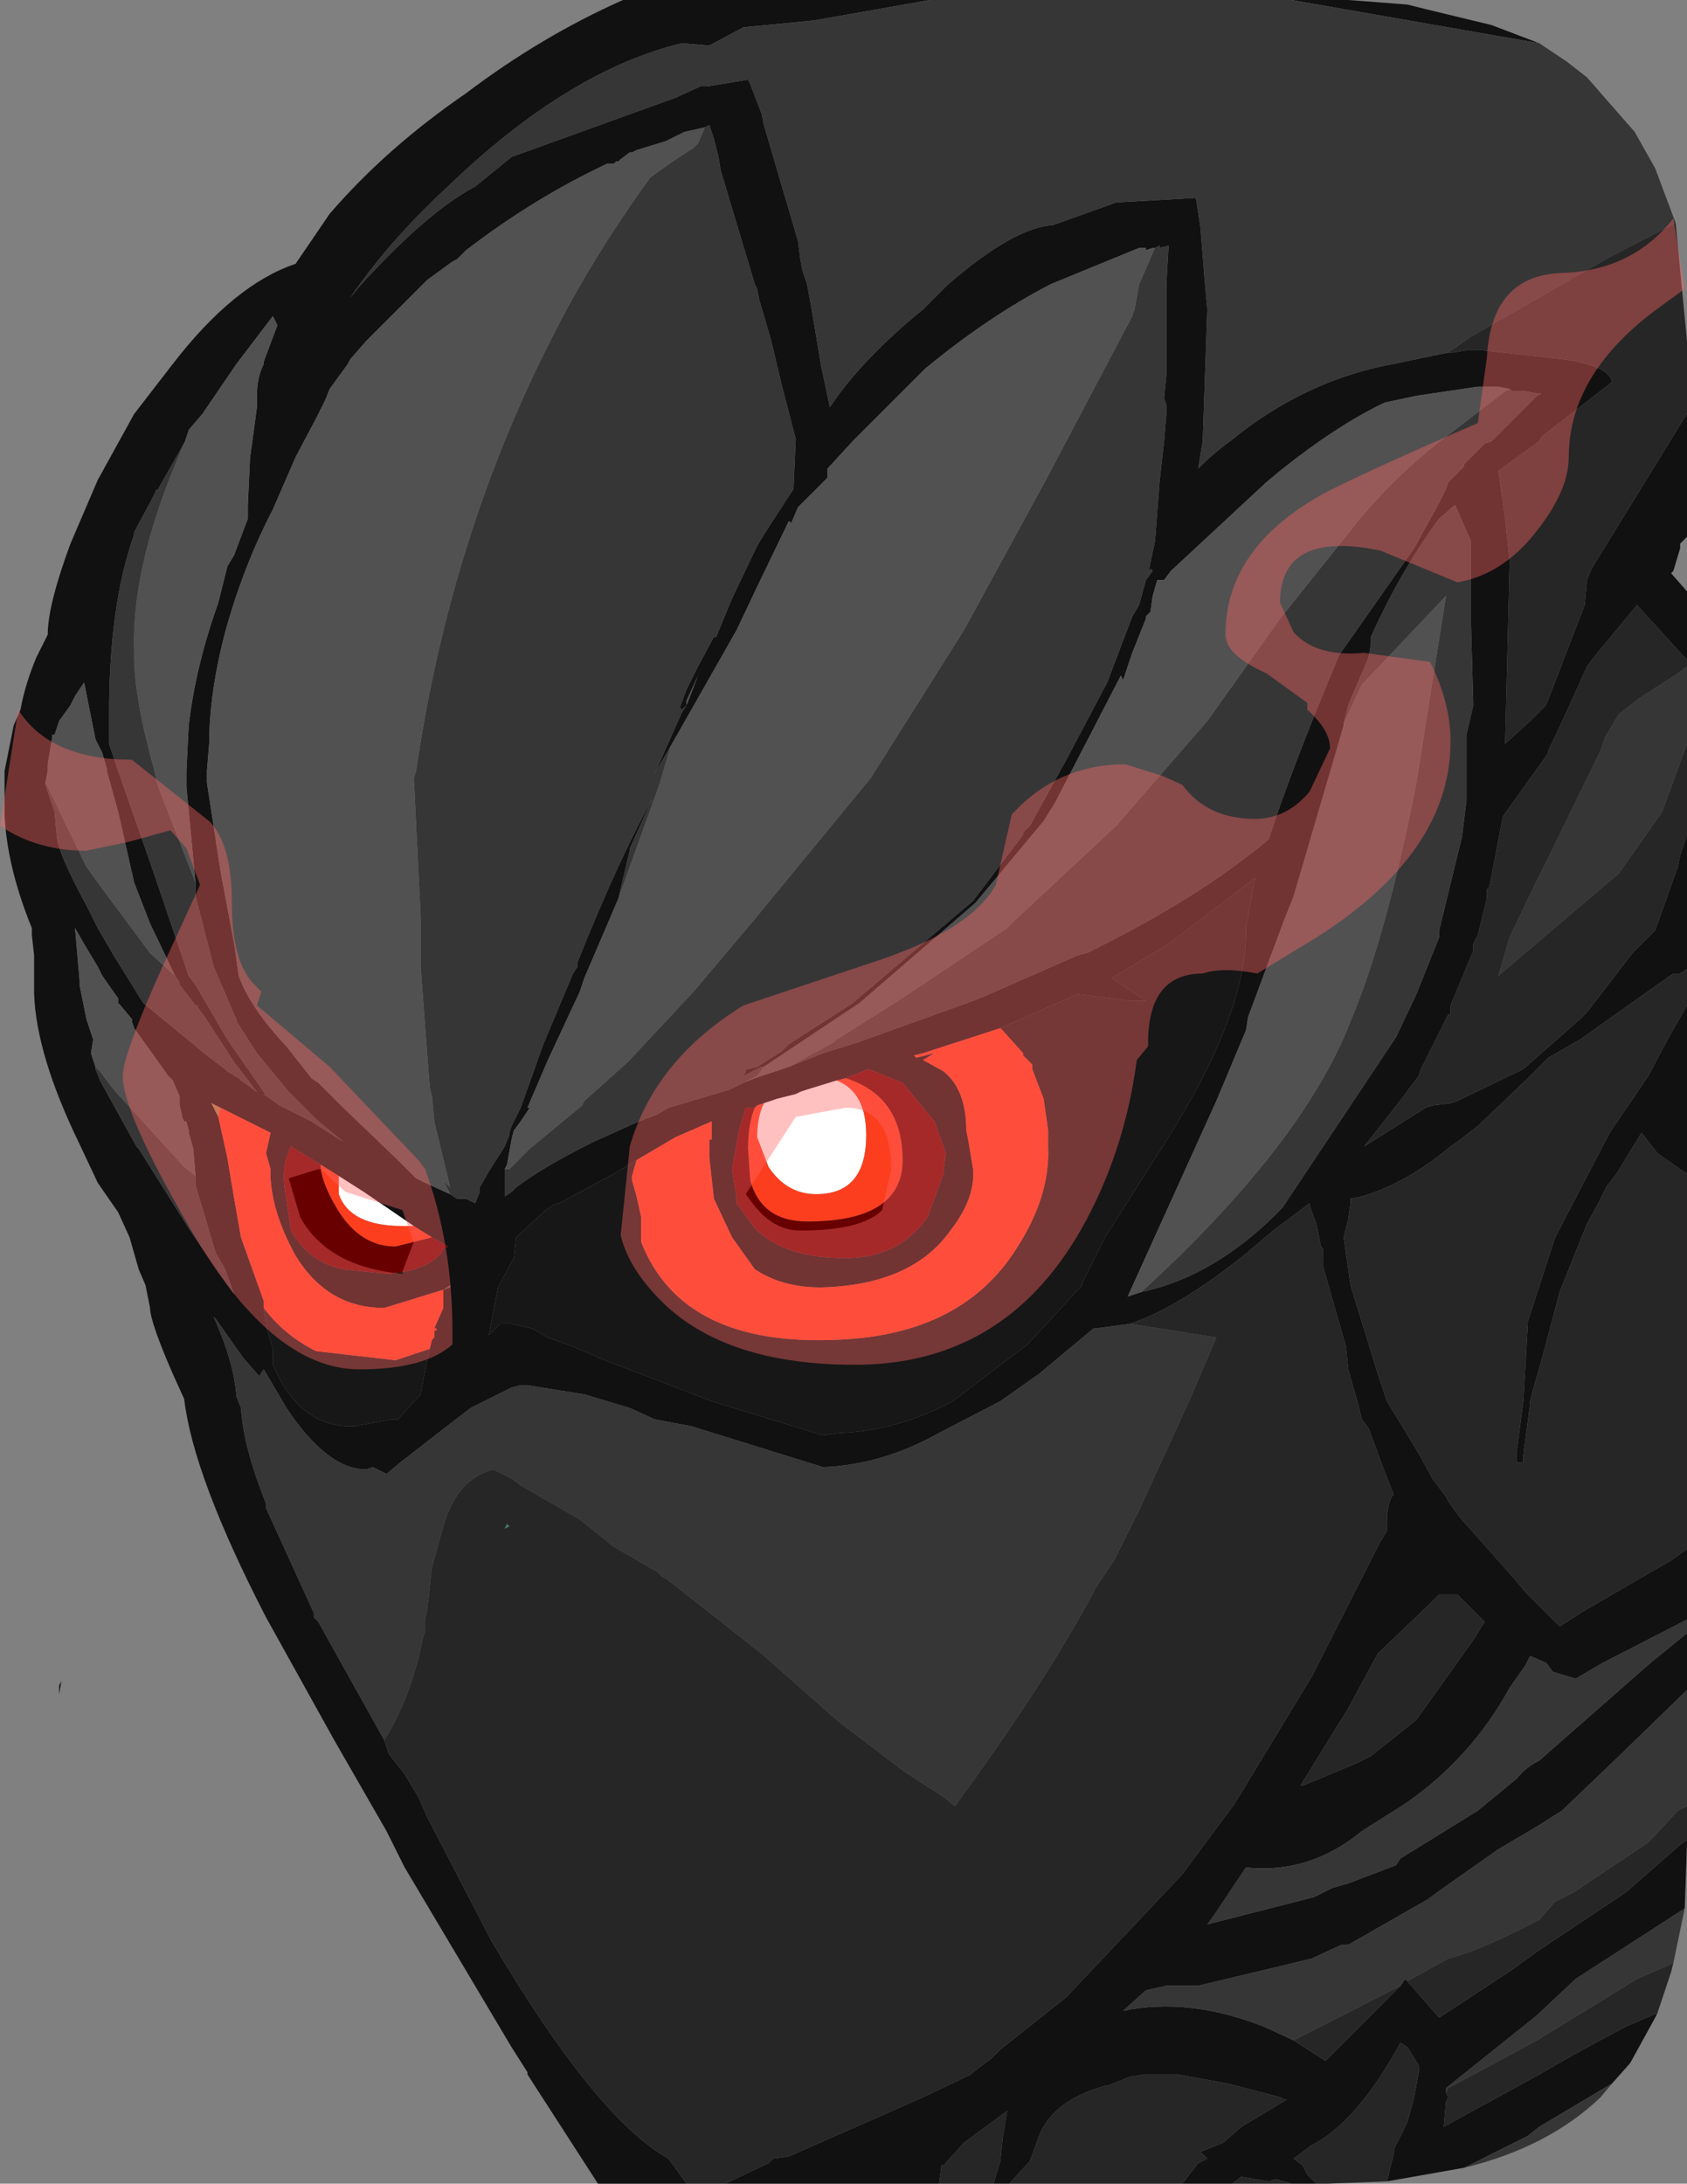 <?xml version="1.0" encoding="UTF-8" standalone="no"?>
<svg xmlns:ffdec="https://www.free-decompiler.com/flash" xmlns:xlink="http://www.w3.org/1999/xlink" ffdec:objectType="frame" height="48.0px" width="37.1px" xmlns="http://www.w3.org/2000/svg">
  <rect width="100%" height="100%" fill="#808080" stroke="none"/>
  <g transform="matrix(1.0, 0.0, 0.0, 1.0, -10.9, 0.0)">
    <use ffdec:characterId="2479" height="48.0" transform="matrix(1.0, 0.0, 0.0, 1.0, 10.9, 0.0)" width="37.1" xlink:href="#shape0"/>
  </g>
  <defs>
    <g id="shape0" transform="matrix(1.0, 0.0, 0.0, 1.0, -10.9, 0.0)">
      <path d="M44.75 0.95 L39.3 0.0 40.1 0.0 40.55 0.0 41.85 0.1 42.25 0.2 43.7 0.55 44.75 0.95 M31.35 0.0 L28.8 0.45 27.25 0.6 26.5 1.0 25.9 0.95 Q23.4 1.55 20.75 4.1 19.45 5.3 18.6 6.55 L18.8 6.3 Q20.3 4.65 21.35 4.1 L22.15 3.45 25.75 2.15 26.3 1.9 26.45 1.9 27.35 1.75 27.4 1.85 27.65 2.5 27.7 2.75 28.45 5.3 28.5 5.7 28.55 5.95 28.65 6.25 28.75 6.8 28.95 8.0 29.15 8.95 Q29.85 7.9 31.2 6.8 L31.75 6.25 Q33.2 5.0 34.05 4.95 L35.45 4.45 37.2 4.35 37.3 5.0 37.4 6.25 37.45 6.8 37.35 9.7 37.25 10.3 Q37.6 9.95 37.95 9.7 39.6 8.35 41.55 8.0 L42.5 7.8 42.75 7.75 42.85 7.75 43.15 7.7 43.25 7.7 43.5 7.7 45.3 7.9 Q46.3 8.05 46.35 8.4 L44.8 9.6 44.75 9.7 43.85 10.35 44.0 11.4 44.1 12.35 44.0 16.35 44.55 15.85 44.9 15.5 45.75 13.3 45.8 12.75 45.9 12.5 47.35 10.15 47.9 9.25 48.0 9.1 48.0 11.8 47.85 11.95 47.85 12.05 47.7 12.55 47.65 12.6 48.0 13.0 48.0 14.5 47.9 14.4 46.9 13.3 45.95 14.45 45.8 14.65 45.35 15.65 44.95 16.5 44.95 16.55 43.95 17.95 43.7 19.25 43.65 19.5 43.6 19.55 43.6 19.75 43.4 20.55 43.3 20.75 43.3 20.9 42.8 22.1 42.8 22.3 42.75 22.3 42.15 23.5 42.1 23.65 41.65 24.25 40.9 25.2 42.25 24.35 42.4 24.3 42.8 24.25 42.95 24.2 44.4 23.5 45.65 22.4 45.8 22.25 46.8 20.95 47.3 20.45 47.8 19.05 47.85 18.8 48.0 18.35 48.0 21.3 47.85 21.4 47.7 21.4 47.2 21.75 45.65 22.85 44.95 23.25 44.45 23.75 43.4 24.75 42.95 25.1 42.8 25.2 Q41.85 26.0 40.85 26.3 L40.6 26.35 40.6 26.45 40.55 26.8 40.45 27.2 40.6 28.25 41.2 30.2 41.4 30.8 42.1 31.95 42.4 32.5 42.7 32.9 42.75 33.0 43.0 33.35 44.2 34.7 44.45 35.0 45.05 35.6 45.2 35.75 45.75 35.4 47.65 34.3 48.0 34.05 48.0 35.6 46.15 36.55 45.55 36.9 45.05 36.75 44.9 36.55 44.55 36.4 44.45 36.6 44.1 37.1 Q43.25 38.65 41.8 39.65 L40.85 40.25 Q39.7 41.2 38.3 41.05 L37.6 42.1 37.45 42.3 39.8 41.7 40.2 41.5 40.55 41.4 41.6 41.0 41.7 40.85 43.4 39.8 44.25 39.1 Q44.45 38.85 44.75 38.7 L47.2 36.55 48.0 35.9 48.0 37.15 46.35 38.75 45.25 39.8 44.7 40.15 43.85 40.65 42.5 41.6 42.3 41.75 40.55 42.75 40.4 42.75 39.75 43.05 39.55 43.1 37.25 43.65 36.55 43.65 36.1 43.75 35.6 44.2 Q37.05 43.9 38.7 44.55 L39.35 44.85 40.05 45.3 41.7 43.65 41.8 43.5 41.85 43.55 42.55 44.35 44.15 43.3 44.7 42.9 46.65 41.6 47.85 40.55 48.0 40.45 48.0 40.5 47.95 41.95 45.55 43.5 44.7 44.3 42.7 45.9 42.7 46.0 42.75 46.1 42.7 46.2 42.65 46.75 44.75 45.6 Q45.6 45.1 46.65 44.55 L47.35 44.25 47.3 44.35 46.75 45.35 46.35 45.8 44.75 46.75 44.5 46.95 43.1 47.65 41.4 47.95 41.55 47.35 41.55 47.25 41.85 46.65 42.0 46.1 42.1 45.55 42.1 45.4 41.85 45.0 41.7 44.9 Q40.8 46.55 39.85 47.1 L39.75 47.15 39.35 47.45 39.55 47.6 39.65 47.8 39.85 48.0 39.3 48.0 38.95 47.9 38.8 47.95 38.2 47.85 38.0 48.0 36.9 48.0 37.25 47.55 37.45 47.45 37.3 47.3 37.8 47.1 38.2 46.75 39.2 46.15 39.15 46.15 39.05 46.1 37.9 45.8 36.8 45.6 36.7 45.6 36.05 45.6 35.75 45.65 35.25 45.85 35.2 45.85 Q33.95 46.2 33.7 47.1 L33.55 47.5 33.1 48.0 32.75 48.0 32.9 47.5 32.95 47.0 33.05 46.4 32.1 47.1 31.65 47.6 31.6 47.6 31.6 47.65 31.55 48.0 26.85 48.0 27.8 47.55 27.9 47.45 28.25 47.4 31.2 46.1 32.25 45.6 32.3 45.55 32.7 45.25 32.9 45.05 34.35 43.9 36.9 41.2 38.05 39.65 39.75 36.85 41.25 33.9 41.4 33.65 41.4 33.5 Q41.4 33.0 41.55 32.85 L41.35 32.35 41.0 31.4 40.85 31.2 40.75 30.8 40.55 30.1 40.5 29.6 40.3 28.9 40.0 27.85 40.0 27.45 39.95 27.4 39.85 26.9 39.7 26.5 39.7 26.45 38.9 27.05 38.25 27.6 Q36.8 28.75 35.75 29.1 L35.0 29.2 34.95 29.2 33.75 30.2 32.9 30.8 31.55 31.5 Q30.3 32.2 29.0 32.25 L26.1 31.35 25.3 31.2 24.75 30.95 23.75 30.65 22.5 30.45 22.35 30.45 22.15 30.5 21.25 30.95 20.6 31.45 19.7 32.15 19.4 32.4 19.1 32.25 18.95 32.3 Q18.1 32.3 17.2 30.95 L16.7 30.1 16.6 30.25 16.25 29.85 15.65 29.0 15.6 28.95 Q16.05 29.95 16.1 30.7 L16.2 30.95 Q16.25 31.8 16.75 33.05 L16.75 33.15 17.8 35.45 17.8 35.55 17.9 35.65 19.35 38.25 19.45 38.55 19.8 39.0 20.1 39.5 20.3 39.95 21.7 42.65 Q24.0 46.55 25.6 47.45 L26.0 48.0 24.05 48.0 22.5 45.6 22.5 45.55 22.15 45.0 19.8 41.05 19.4 40.25 18.25 38.25 16.75 35.55 Q15.15 32.45 14.95 30.75 L14.7 30.2 Q14.2 29.05 14.2 28.75 L14.1 28.25 13.95 27.9 13.75 27.2 13.5 26.65 13.05 26.0 12.65 25.15 Q11.7 23.2 11.65 21.85 L11.65 21.0 11.6 20.55 11.6 20.4 Q11.05 19.05 11.0 17.9 L11.0 17.3 11.0 16.95 11.2 15.95 11.35 15.6 Q11.45 15.05 11.7 14.45 L11.95 13.95 Q11.95 13.3 12.45 11.95 L13.05 10.55 13.85 9.1 14.7 8.0 Q16.05 6.25 17.4 5.8 L18.15 4.7 Q19.4 3.25 21.15 2.05 22.8 0.8 24.6 0.0 L31.35 0.0 M44.1 8.55 L43.85 8.5 43.4 8.5 42.05 8.7 41.35 8.85 Q40.3 9.35 39.05 10.35 L38.75 10.6 36.65 12.55 36.5 12.75 36.35 12.75 36.25 13.1 36.2 13.45 36.1 13.55 36.1 13.6 35.8 14.35 35.6 14.95 35.55 14.85 34.1 17.65 33.85 18.05 33.6 18.35 32.35 19.85 29.8 22.05 28.45 22.95 27.7 23.45 27.65 23.45 27.55 23.5 27.25 23.65 27.3 23.55 27.3 23.5 27.35 23.5 27.55 23.45 28.1 23.1 28.25 22.95 29.65 22.05 32.3 19.8 33.4 18.35 33.4 18.3 33.55 18.15 34.35 16.7 35.25 15.0 35.8 13.55 35.95 13.3 36.1 12.75 36.25 12.55 36.2 12.5 36.15 12.6 36.3 11.9 36.4 10.6 36.5 9.7 36.55 9.1 36.55 8.9 36.5 8.75 36.55 8.25 36.55 6.8 36.55 6.65 36.55 6.25 36.6 5.4 36.4 5.45 36.4 5.4 36.3 5.45 36.25 5.45 36.1 5.5 36.1 5.45 35.95 5.45 34.0 6.25 Q32.65 6.95 31.25 8.1 L29.65 9.7 29.1 10.3 29.1 10.5 28.45 11.15 28.3 11.5 28.25 11.45 27.55 12.9 27.1 13.85 25.65 16.4 25.3 17.0 25.9 15.65 26.0 15.5 25.9 15.6 25.85 15.55 26.0 15.15 26.05 15.05 26.25 14.65 26.6 14.0 26.65 14.0 27.0 13.15 27.55 12.0 27.7 11.75 28.25 10.9 28.35 10.75 28.4 9.65 28.1 8.5 27.85 7.45 27.6 6.6 27.55 6.35 27.5 6.25 26.75 3.75 26.7 3.45 26.6 3.05 26.5 2.75 26.4 2.8 25.95 2.9 25.55 3.1 24.9 3.3 24.8 3.35 24.75 3.35 24.55 3.5 24.5 3.55 24.45 3.55 24.4 3.6 24.35 3.6 24.25 3.6 Q22.65 4.35 21.15 5.5 L20.95 5.7 20.85 5.75 20.3 6.15 18.95 7.5 18.6 7.9 18.55 8.0 18.15 8.55 18.05 8.8 17.85 9.2 17.4 10.05 16.9 11.2 Q16.25 12.45 15.85 13.9 15.5 15.25 15.5 16.35 L15.45 16.95 15.45 17.2 15.75 19.15 16.05 20.75 16.15 21.45 Q16.4 22.15 17.2 23.0 L17.75 23.7 17.9 23.8 18.4 24.3 19.65 25.5 20.05 25.9 20.25 26.0 20.8 26.25 20.95 26.35 21.15 26.35 21.35 26.45 21.45 26.2 21.45 26.1 21.65 25.75 22.0 25.2 22.1 24.95 22.1 24.9 22.15 24.75 22.35 24.35 22.85 22.95 23.5 21.4 23.6 21.25 23.6 21.15 Q24.5 18.9 25.25 17.55 L24.75 18.65 24.75 18.7 24.7 18.9 24.5 19.75 23.75 21.5 23.65 21.8 22.95 23.3 22.5 24.35 22.55 24.35 22.35 24.65 22.2 24.85 22.15 25.05 22.05 25.6 22.0 25.7 22.0 25.8 22.0 26.3 22.15 26.2 22.25 26.1 Q22.85 25.65 23.85 25.15 L23.95 25.1 24.95 24.65 25.35 24.5 25.6 24.35 26.95 23.95 27.25 23.8 27.5 23.7 28.25 23.45 29.0 23.15 29.8 22.9 32.3 22.0 32.55 21.9 34.6 21.0 34.8 20.95 Q37.25 19.75 38.8 18.45 39.3 16.9 40.35 14.4 L42.0 12.05 42.55 11.05 42.7 10.75 42.75 10.6 43.1 10.25 43.1 10.2 43.55 9.75 43.7 9.7 44.35 9.05 44.7 8.7 44.8 8.65 44.7 8.65 44.45 8.6 44.15 8.6 44.1 8.55 M36.0 28.4 Q37.65 28.05 39.1 26.55 L41.6 22.8 42.05 21.85 42.55 20.6 42.55 20.45 43.05 18.4 43.15 17.6 43.15 16.15 43.3 15.5 43.25 13.7 43.25 12.6 43.25 12.45 43.25 12.0 43.25 11.9 42.9 11.1 42.55 11.4 Q41.7 12.55 41.05 14.0 L41.05 14.15 41.0 14.45 40.55 15.5 40.45 15.9 40.45 15.95 39.35 19.7 39.15 20.2 38.35 22.35 38.3 22.65 37.65 24.2 35.7 28.5 36.0 28.4 M48.0 22.1 L48.0 25.8 47.85 25.7 47.35 25.35 47.0 24.9 46.45 25.8 46.3 26.0 46.25 26.05 46.05 26.45 45.8 26.9 45.6 27.4 45.2 28.4 44.8 29.9 44.6 30.6 44.55 30.8 44.55 30.85 44.4 32.0 44.4 32.15 44.25 32.15 44.25 31.95 44.4 30.8 44.45 29.95 44.5 29.05 45.1 27.2 46.3 24.9 47.15 23.65 47.6 22.8 48.0 22.1 M42.85 35.05 L42.55 35.05 42.4 35.2 41.2 36.35 40.55 37.55 39.5 39.25 39.55 39.25 39.8 39.15 40.75 38.75 40.85 38.7 41.05 38.6 42.05 37.8 43.3 36.05 43.55 35.65 42.95 35.05 42.85 35.05 M26.0 15.5 L26.25 14.85 26.0 15.4 26.0 15.5 M28.0 24.15 L27.55 24.3 27.5 24.35 27.3 24.35 27.15 24.85 27.0 25.7 27.05 26.05 27.1 26.3 27.1 26.45 27.5 27.0 Q28.2 27.7 29.65 27.65 30.7 27.6 31.3 26.75 L31.65 25.8 31.65 25.75 31.7 25.35 31.45 24.65 30.75 23.8 30.0 23.5 29.5 23.7 29.3 23.75 28.65 23.95 28.5 24.0 28.4 24.05 28.0 24.15 M32.9 22.6 L31.2 23.15 31.0 23.2 31.05 23.25 31.45 23.15 31.2 23.3 31.65 23.55 Q32.15 23.95 32.15 24.85 L32.2 25.1 32.3 25.7 Q32.35 26.35 31.8 27.05 30.95 28.25 28.95 28.3 28.1 28.3 27.5 27.9 L27.0 27.2 26.6 26.35 26.5 25.45 26.5 25.05 26.55 25.05 26.55 24.8 26.55 24.65 25.75 25.0 24.9 25.5 24.4 25.8 23.2 26.45 Q23.1 26.45 22.9 26.6 L22.25 27.2 22.2 27.65 21.85 28.3 21.65 29.35 21.9 29.1 22.15 29.1 22.6 29.2 22.95 29.4 23.5 29.6 24.2 29.9 25.25 30.3 26.55 30.8 29.0 31.55 29.35 31.5 Q30.65 31.45 31.85 30.8 L33.5 29.55 34.7 28.25 34.7 28.2 35.2 27.2 36.5 25.15 Q38.35 22.25 38.3 20.4 L38.5 19.3 36.6 20.75 35.35 21.5 36.1 22.0 35.75 22.0 34.6 21.85 32.9 22.6 M15.05 9.45 L15.0 9.65 14.35 10.8 14.35 10.75 14.2 11.05 13.85 11.7 13.85 11.75 Q13.3 13.3 13.3 15.65 L13.3 15.85 13.3 16.35 13.5 16.95 14.2 18.95 15.05 21.45 15.2 21.65 15.9 22.85 16.7 24.0 16.75 24.05 16.7 24.05 17.05 24.3 17.75 24.65 18.45 25.1 17.85 24.6 17.25 24.0 16.55 23.15 16.1 22.45 16.1 22.4 16.05 22.3 15.6 21.25 15.2 19.7 15.2 19.45 15.2 19.4 15.0 17.3 15.0 16.95 15.05 15.95 Q15.2 14.65 15.7 13.25 L15.9 12.45 16.05 12.2 16.35 11.4 16.35 11.1 16.4 10.05 16.45 9.7 16.55 8.95 16.55 8.7 Q16.55 8.3 16.7 8.0 L16.7 7.95 17.0 7.15 16.9 6.95 16.1 8.0 15.35 9.1 15.05 9.45 M14.75 21.45 L14.2 20.3 13.85 19.4 13.5 17.85 13.25 16.95 13.25 16.9 13.15 16.55 13.0 16.25 12.75 15.0 12.55 15.3 12.45 15.5 12.2 15.85 12.1 16.15 12.05 16.15 12.05 16.2 11.95 16.8 11.95 16.95 11.9 17.2 11.9 17.25 12.1 17.85 12.15 18.4 Q12.2 18.8 12.8 19.9 L13.05 20.4 13.4 21.0 14.05 22.05 15.15 22.95 15.45 23.2 15.85 23.5 15.9 23.55 16.15 23.7 16.2 23.75 16.55 24.0 16.05 23.35 15.4 22.35 15.25 22.15 15.25 22.1 15.2 22.1 14.85 21.65 14.85 21.6 14.75 21.45 M15.2 25.85 L15.15 25.25 15.05 24.9 15.05 24.85 15.0 24.65 14.95 24.65 14.9 24.55 14.9 24.5 14.85 24.3 14.85 24.25 14.85 24.1 14.7 23.75 14.6 23.65 13.85 22.6 13.8 22.45 13.8 22.4 13.55 22.1 13.5 22.05 13.5 21.95 13.15 21.45 13.05 21.25 12.75 20.75 12.55 20.4 12.65 21.55 12.65 21.65 12.8 22.4 12.95 22.85 12.9 23.15 13.0 23.45 13.0 23.5 13.1 23.75 13.9 25.2 13.95 25.25 15.05 27.0 16.05 28.45 15.85 27.9 15.65 27.55 15.6 27.4 15.2 26.05 15.2 25.85 M15.75 24.35 L15.55 24.25 15.7 24.55 15.9 25.45 16.05 26.35 16.2 27.2 16.45 27.9 16.7 28.6 16.7 28.75 16.75 29.1 16.75 29.15 16.9 29.65 16.9 29.8 16.9 30.0 Q17.5 31.4 18.7 31.35 L19.5 31.2 19.65 31.2 20.15 30.65 20.3 29.85 20.35 29.65 20.4 29.45 20.45 29.4 20.45 29.25 20.5 29.25 20.5 29.2 20.45 29.2 20.65 28.75 20.65 28.35 19.35 28.75 Q18.1 28.75 17.4 27.6 16.9 26.7 16.85 25.9 L16.85 25.7 16.75 25.35 16.85 24.9 15.75 24.35 M20.0 26.95 L18.9 26.2 18.35 25.85 17.95 25.6 17.3 25.2 Q17.1 25.6 17.15 26.05 L17.3 27.05 Q17.7 27.75 18.45 27.9 L19.4 28.0 Q20.25 27.95 20.6 27.55 L20.65 27.45 20.75 27.4 20.4 27.2 20.0 26.95 M12.2 37.05 L12.25 36.95 12.2 37.25 12.2 37.05 M20.65 28.35 L20.8 28.3 20.8 28.25 20.65 28.35" fill="#111111" fill-rule="evenodd" stroke="none"/>
      <path d="M47.75 4.9 L46.3 5.65 43.25 7.4 42.75 7.75 42.5 7.8 41.55 8.0 Q39.6 8.35 37.95 9.7 37.6 9.95 37.25 10.3 L37.35 9.7 37.45 6.8 37.4 6.25 37.3 5.0 37.2 4.35 35.45 4.45 34.05 4.95 Q33.2 5.0 31.75 6.25 L31.2 6.8 Q29.85 7.9 29.15 8.95 L28.95 8.0 28.75 6.8 28.65 6.25 28.55 5.95 28.5 5.7 28.45 5.3 27.7 2.75 27.65 2.5 27.4 1.85 27.35 1.75 26.45 1.9 26.3 1.9 25.75 2.15 22.15 3.45 21.35 4.1 Q20.3 4.65 18.8 6.3 L18.6 6.55 Q19.45 5.3 20.75 4.1 23.4 1.55 25.9 0.95 L26.5 1.0 27.25 0.6 28.8 0.45 31.35 0.0 39.3 0.0 44.75 0.95 45.35 1.35 45.8 1.7 46.85 2.9 47.3 3.7 47.75 4.9 M28.25 23.45 L29.25 22.9 29.3 22.85 30.65 22.0 33.05 20.4 33.25 20.2 35.45 18.15 37.45 15.85 39.05 13.6 40.85 11.35 Q41.7 10.35 42.7 9.6 L44.0 8.6 44.1 8.55 44.15 8.6 44.45 8.6 44.7 8.65 44.8 8.65 44.7 8.7 44.35 9.05 43.7 9.7 43.55 9.75 43.1 10.2 43.1 10.25 42.75 10.6 42.7 10.75 42.55 11.05 42.0 12.05 40.35 14.4 Q39.3 16.9 38.8 18.45 37.25 19.75 34.8 20.95 L34.6 21.0 32.55 21.9 32.3 22.0 29.8 22.9 29.0 23.15 28.25 23.45 M27.7 23.45 L27.55 23.65 27.25 23.8 26.95 23.95 25.6 24.35 25.35 24.5 24.95 24.65 23.95 25.1 23.85 25.15 Q22.85 25.65 22.25 26.1 L22.15 26.2 22.0 26.3 22.0 25.8 22.0 25.7 22.1 25.7 22.15 25.65 22.55 25.25 23.7 24.3 23.75 24.2 24.7 23.35 26.15 21.8 27.5 20.2 30.05 17.1 32.1 13.85 33.9 10.55 35.8 6.95 35.85 6.8 35.95 6.25 36.3 5.45 36.4 5.4 36.4 5.45 36.6 5.4 36.55 6.25 36.55 6.65 36.55 6.8 36.55 8.25 36.5 8.75 36.55 8.9 36.55 9.1 36.5 9.7 36.4 10.6 36.3 11.9 36.15 12.6 36.2 12.5 36.25 12.55 36.1 12.75 35.95 13.3 35.8 13.55 35.25 15.0 34.35 16.7 33.55 18.15 33.4 18.3 33.4 18.35 32.3 19.8 29.65 22.05 28.25 22.95 28.1 23.1 27.55 23.45 27.35 23.5 27.3 23.5 27.3 23.55 27.25 23.65 27.55 23.5 27.65 23.45 27.7 23.45 M40.45 15.9 L40.55 15.5 41.0 14.45 41.05 14.15 41.05 14.0 Q41.7 12.55 42.55 11.4 L42.9 11.1 43.25 11.9 43.25 12.0 43.25 12.45 43.25 12.6 43.25 13.7 43.3 15.5 43.15 16.15 43.15 17.6 43.05 18.4 42.55 20.45 42.55 20.6 42.05 21.85 41.6 22.8 39.1 26.55 Q37.65 28.05 36.0 28.4 39.55 25.15 40.6 22.45 41.4 20.55 42.05 17.2 L42.7 13.1 40.85 15.05 40.45 15.9 M48.0 14.65 L48.0 16.35 47.6 17.45 47.45 17.85 46.5 19.2 43.85 21.45 44.1 20.6 44.65 19.45 44.9 18.95 46.1 16.5 46.2 16.2 46.5 15.7 46.95 15.35 47.8 14.8 48.0 14.65 M48.0 35.6 L48.0 35.9 47.2 36.55 44.75 38.7 Q44.45 38.85 44.25 39.1 L43.4 39.8 41.7 40.85 41.6 41.0 40.55 41.4 40.2 41.5 39.8 41.7 37.45 42.3 37.6 42.1 38.3 41.05 Q39.7 41.2 40.85 40.25 L41.8 39.65 Q43.25 38.65 44.1 37.1 L44.45 36.6 44.55 36.4 44.9 36.55 45.05 36.75 45.55 36.9 46.15 36.55 48.0 35.6 M48.0 37.15 L48.0 39.7 47.8 39.8 47.15 40.5 45.5 41.6 45.1 41.8 44.75 42.2 Q43.4 42.9 42.75 43.05 L41.85 43.55 41.8 43.5 41.7 43.65 39.35 44.85 38.7 44.55 Q37.05 43.9 35.6 44.2 L36.1 43.75 36.55 43.65 37.25 43.65 39.55 43.1 39.75 43.05 40.4 42.75 40.55 42.75 42.3 41.75 42.5 41.6 43.85 40.65 44.7 40.15 45.25 39.8 46.35 38.75 48.0 37.15 M47.95 41.95 L47.7 43.15 46.9 43.5 44.7 44.85 42.75 45.9 42.7 46.0 42.7 45.9 44.7 44.3 45.55 43.5 47.95 41.95 M46.35 45.8 L46.1 46.1 Q44.95 47.2 43.1 47.65 L44.5 46.95 44.75 46.75 46.35 45.8 M35.75 29.1 L37.65 29.4 37.05 30.8 35.95 33.2 35.45 34.2 35.4 34.3 35.0 34.9 Q33.95 36.9 31.9 39.7 L31.65 39.5 30.8 38.95 29.35 37.85 28.95 37.5 27.65 36.35 25.55 34.7 25.45 34.65 25.35 34.55 24.4 34.0 23.65 33.4 22.35 32.65 22.15 32.5 21.75 32.3 Q20.95 32.5 20.65 33.55 L20.4 34.45 20.3 35.35 20.25 35.6 20.25 35.75 20.25 35.85 20.2 36.0 Q19.95 37.3 19.35 38.25 L17.9 35.65 17.8 35.55 17.8 35.45 16.75 33.15 16.75 33.05 Q16.25 31.8 16.2 30.95 L16.1 30.7 Q16.05 29.95 15.6 28.95 L15.65 29.0 16.25 29.85 16.6 30.25 16.7 30.1 17.2 30.95 Q18.1 32.3 18.95 32.3 L19.1 32.25 19.4 32.4 19.7 32.15 20.6 31.45 21.25 30.95 22.15 30.5 22.35 30.45 22.5 30.45 23.75 30.65 24.75 30.95 25.3 31.2 26.1 31.35 29.0 32.25 Q30.3 32.2 31.55 31.5 L32.9 30.8 33.75 30.2 34.95 29.2 35.0 29.2 35.75 29.1 M26.4 2.8 L26.5 2.75 26.6 3.05 26.7 3.45 26.75 3.75 27.5 6.25 27.55 6.35 27.6 6.6 27.85 7.45 28.1 8.5 28.4 9.65 28.35 10.75 28.25 10.9 27.7 11.75 27.55 12.0 27.0 13.15 26.65 14.0 26.6 14.0 26.25 14.65 26.05 15.05 26.0 15.15 25.85 15.55 25.9 15.6 26.0 15.5 25.9 15.65 25.3 17.0 25.65 16.4 25.4 17.25 24.5 19.75 24.7 18.9 24.75 18.7 24.75 18.65 25.25 17.55 Q24.5 18.9 23.6 21.15 L23.6 21.25 23.5 21.4 22.85 22.95 22.35 24.35 22.15 24.75 22.1 24.9 22.1 24.95 22.0 25.2 21.65 25.75 21.45 26.1 21.45 26.2 21.35 26.45 21.15 26.35 20.95 26.35 20.8 26.25 20.65 25.95 20.8 26.1 20.45 24.65 20.4 24.1 20.35 23.9 20.15 21.25 20.15 20.15 20.0 17.1 20.05 16.95 Q20.75 12.15 22.75 8.0 L23.05 7.4 Q23.9 5.7 25.2 3.9 25.75 3.5 26.15 3.25 L26.25 3.15 26.4 2.8 M15.2 19.4 L15.2 19.45 15.2 19.7 15.6 21.25 16.05 22.3 16.1 22.4 16.1 22.45 16.55 23.15 17.25 24.0 17.85 24.6 18.45 25.1 17.75 24.65 17.05 24.3 16.7 24.05 16.75 24.05 16.7 24.0 15.9 22.85 15.2 21.65 15.05 21.45 14.2 18.95 13.5 16.95 13.3 16.35 13.3 15.85 13.3 15.65 Q13.3 13.3 13.85 11.75 L13.85 11.7 14.2 11.05 14.35 10.75 14.35 10.8 15.0 9.65 15.05 9.45 14.95 9.75 Q13.8 12.35 13.85 14.25 L13.85 14.4 Q13.85 15.35 14.3 16.95 L14.35 17.2 14.4 17.35 15.2 19.4 M14.75 21.45 L14.85 21.6 14.85 21.65 15.2 22.1 15.25 22.1 15.25 22.15 15.4 22.35 16.05 23.35 16.55 24.0 16.2 23.75 16.15 23.7 15.9 23.55 15.85 23.5 15.45 23.2 15.15 22.95 14.05 22.05 13.4 21.0 13.05 20.4 12.8 19.9 Q12.2 18.8 12.15 18.4 L12.1 17.85 11.9 17.25 11.9 17.2 12.8 19.05 13.05 19.4 14.2 20.95 14.75 21.45 M15.2 25.85 L15.2 26.05 15.6 27.4 15.65 27.55 15.85 27.9 16.05 28.45 15.05 27.0 13.95 25.25 13.9 25.2 13.1 23.75 13.0 23.5 13.0 23.45 13.05 23.5 13.1 23.55 13.4 23.95 14.95 25.65 15.2 25.85" fill="#363636" fill-rule="evenodd" stroke="none"/>
      <path d="M28.0 24.15 L28.4 24.05 28.5 24.0 28.65 23.95 29.3 23.75 Q29.95 24.0 29.95 24.95 29.95 26.25 28.85 26.25 28.2 26.25 27.8 25.65 L27.55 25.0 Q27.55 24.55 27.7 24.25 L28.0 24.15 M18.35 25.85 L18.9 26.2 20.0 26.95 19.75 26.95 Q18.6 26.95 18.35 26.25 L18.35 25.85" fill="#ffffff" fill-rule="evenodd" stroke="none"/>
      <path d="M42.75 7.75 L43.25 7.4 46.3 5.65 47.75 4.9 48.0 7.5 48.0 9.1 47.9 9.25 47.35 10.15 45.9 12.5 45.8 12.75 45.75 13.3 44.9 15.5 44.55 15.85 44.0 16.35 44.1 12.35 44.0 11.4 43.85 10.35 44.75 9.7 44.8 9.6 46.35 8.4 Q46.3 8.05 45.3 7.9 L43.5 7.7 43.25 7.7 43.15 7.7 42.85 7.75 42.75 7.75 M48.0 14.5 L48.0 14.65 47.8 14.8 46.95 15.35 46.5 15.7 46.2 16.2 46.1 16.5 44.9 18.95 44.65 19.45 44.1 20.6 43.85 21.45 46.5 19.2 47.45 17.85 47.6 17.45 48.0 16.35 48.0 18.35 47.85 18.8 47.8 19.05 47.3 20.45 46.8 20.95 45.8 22.25 45.65 22.4 44.4 23.5 42.95 24.2 42.8 24.25 42.4 24.3 42.25 24.35 40.9 25.2 41.65 24.25 42.1 23.65 42.15 23.5 42.75 22.3 42.8 22.3 42.8 22.1 43.3 20.9 43.3 20.75 43.4 20.55 43.6 19.75 43.6 19.55 43.65 19.5 43.7 19.25 43.95 17.95 44.95 16.55 44.95 16.5 45.35 15.65 45.8 14.65 45.95 14.45 46.9 13.3 47.9 14.4 48.0 14.5 M48.0 21.3 L48.0 22.1 47.6 22.8 47.15 23.65 46.3 24.9 45.1 27.2 44.5 29.05 44.45 29.95 44.4 30.8 44.25 31.95 44.25 32.15 44.4 32.15 44.4 32.0 44.55 30.85 44.55 30.8 44.6 30.6 44.8 29.9 45.2 28.4 45.6 27.4 45.8 26.9 46.05 26.45 46.25 26.05 46.3 26.0 46.45 25.8 47.0 24.9 47.35 25.35 47.85 25.7 48.0 25.8 48.0 34.05 47.65 34.3 45.75 35.4 45.2 35.75 45.05 35.6 44.45 35.0 44.2 34.7 43.0 33.35 42.75 33.0 42.7 32.9 42.4 32.5 42.1 31.95 41.4 30.8 41.2 30.2 40.6 28.25 40.45 27.2 40.55 26.8 40.6 26.45 40.6 26.35 40.85 26.3 Q41.85 26.0 42.8 25.2 L42.95 25.1 43.4 24.75 44.45 23.75 44.95 23.25 45.65 22.85 47.2 21.75 47.7 21.4 47.85 21.4 48.0 21.3 M48.0 39.7 L48.0 40.45 47.85 40.55 46.65 41.6 44.7 42.9 44.15 43.3 42.55 44.35 41.85 43.55 42.75 43.05 Q43.4 42.9 44.75 42.2 L45.1 41.8 45.5 41.6 47.15 40.5 47.8 39.8 48.0 39.7 M47.7 43.15 L47.65 43.35 47.35 44.25 46.65 44.55 Q45.6 45.1 44.75 45.6 L42.65 46.75 42.7 46.2 42.75 46.1 42.7 46.0 42.75 45.9 44.7 44.85 46.9 43.5 47.7 43.15 M41.4 47.95 L40.1 48.0 39.85 48.0 39.65 47.8 39.55 47.6 39.35 47.45 39.75 47.15 39.85 47.1 Q40.8 46.55 41.7 44.9 L41.85 45.0 42.1 45.4 42.1 45.55 42.0 46.1 41.85 46.65 41.55 47.25 41.55 47.35 41.4 47.95 M39.3 48.0 L38.0 48.0 38.2 47.85 38.8 47.95 38.95 47.9 39.3 48.0 M36.9 48.0 L33.1 48.0 33.55 47.5 33.7 47.1 Q33.95 46.2 35.2 45.85 L35.25 45.85 35.75 45.65 36.05 45.6 36.7 45.6 36.8 45.6 37.9 45.8 39.05 46.1 39.15 46.15 39.2 46.15 38.2 46.75 37.8 47.1 37.3 47.3 37.45 47.45 37.25 47.55 36.9 48.0 M32.75 48.0 L31.55 48.0 31.6 47.65 31.6 47.6 31.65 47.6 32.1 47.1 33.05 46.4 32.95 47.0 32.9 47.5 32.75 48.0 M26.85 48.0 L26.0 48.0 25.6 47.45 Q24.0 46.55 21.7 42.65 L20.3 39.95 20.1 39.5 19.8 39.0 19.45 38.55 19.35 38.25 Q19.95 37.3 20.2 36.0 L20.25 35.85 20.25 35.75 20.25 35.6 20.3 35.35 20.4 34.45 20.65 33.55 Q20.95 32.5 21.75 32.3 L22.15 32.5 22.35 32.65 23.65 33.4 24.4 34.0 25.35 34.55 25.45 34.65 25.55 34.7 27.65 36.35 28.95 37.5 29.35 37.85 30.8 38.95 31.65 39.5 31.9 39.7 Q33.95 36.9 35.0 34.9 L35.4 34.3 35.45 34.2 35.95 33.2 37.05 30.8 37.65 29.4 35.75 29.1 Q36.8 28.75 38.25 27.6 L38.9 27.05 39.7 26.45 39.7 26.5 39.85 26.9 39.95 27.4 40.0 27.45 40.0 27.85 40.3 28.9 40.5 29.6 40.55 30.1 40.75 30.8 40.85 31.2 41.0 31.4 41.35 32.35 41.55 32.85 Q41.4 33.0 41.4 33.5 L41.4 33.65 41.25 33.9 39.75 36.85 38.05 39.65 36.9 41.2 34.35 43.9 32.9 45.05 32.7 45.25 32.3 45.55 32.25 45.6 31.2 46.1 28.25 47.4 27.9 47.45 27.8 47.55 26.85 48.0 M42.85 35.05 L42.95 35.05 43.55 35.65 43.3 36.05 42.05 37.8 41.05 38.6 40.85 38.7 40.75 38.75 39.8 39.15 39.55 39.25 39.5 39.25 40.55 37.55 41.2 36.35 42.4 35.2 42.55 35.05 42.85 35.05 M39.35 44.85 L41.7 43.65 40.05 45.3 39.35 44.85 M22.0 33.6 L22.1 33.55 22.05 33.5 22.0 33.6" fill="#262626" fill-rule="evenodd" stroke="none"/>
      <path d="M32.9 22.6 L34.6 21.85 35.75 22.0 36.1 22.0 35.35 21.5 36.6 20.75 38.5 19.3 38.3 20.4 Q38.35 22.25 36.5 25.15 L35.2 27.2 34.7 28.2 34.7 28.25 33.5 29.55 31.85 30.8 Q30.65 31.45 29.35 31.5 L29.0 31.55 26.55 30.8 25.25 30.3 24.2 29.9 23.5 29.6 22.95 29.4 22.6 29.2 22.15 29.1 21.9 29.1 21.65 29.35 21.85 28.3 22.2 27.65 22.25 27.2 22.9 26.6 Q23.1 26.45 23.2 26.45 L24.4 25.8 24.9 25.5 24.8 25.85 24.8 25.95 24.9 26.3 25.0 26.75 25.0 27.3 Q25.9 29.6 29.3 29.45 32.05 29.35 33.25 27.45 34.0 26.3 33.95 25.2 L33.95 24.85 33.85 24.15 33.6 23.5 33.6 23.4 33.4 23.2 33.4 23.15 32.95 22.65 32.9 22.6 M16.7 28.75 Q17.15 29.35 17.85 29.7 L19.6 29.9 20.35 29.65 20.3 29.85 20.15 30.65 19.65 31.2 19.5 31.2 18.7 31.35 Q17.5 31.4 16.9 30.0 L16.9 29.8 16.9 29.65 16.75 29.15 16.75 29.1 16.7 28.75" fill="#171717" fill-rule="evenodd" stroke="none"/>
      <path d="M15.75 24.35 L15.7 24.55 15.55 24.25 15.75 24.35" fill="#a9854f" fill-rule="evenodd" stroke="none"/>
      <path d="M20.65 28.35 L20.8 28.25 20.8 28.3 20.65 28.35" fill="#794040" fill-rule="evenodd" stroke="none"/>
      <path d="M22.0 33.6 L22.05 33.5 22.1 33.55 22.0 33.6" fill="#457a60" fill-rule="evenodd" stroke="none"/>
      <path d="M44.1 8.55 L44.0 8.6 42.7 9.6 Q41.7 10.35 40.85 11.35 L39.05 13.6 37.45 15.85 35.45 18.15 33.25 20.2 33.05 20.4 30.65 22.0 29.3 22.85 29.25 22.9 28.25 23.45 27.5 23.7 27.25 23.8 27.55 23.65 27.7 23.45 28.45 22.95 29.8 22.05 32.35 19.85 33.6 18.35 33.85 18.05 34.1 17.65 35.55 14.85 35.6 14.95 35.8 14.35 36.1 13.6 36.1 13.55 36.2 13.45 36.25 13.1 36.35 12.75 36.5 12.75 36.65 12.55 38.75 10.6 39.05 10.35 Q40.3 9.35 41.35 8.85 L42.05 8.7 43.4 8.5 43.85 8.5 44.1 8.55 M36.0 28.4 L35.7 28.5 37.65 24.2 38.3 22.65 38.35 22.35 39.15 20.2 39.35 19.7 40.45 15.95 40.45 15.9 40.85 15.05 42.7 13.1 42.05 17.2 Q41.4 20.55 40.6 22.45 39.55 25.15 36.0 28.4 M36.3 5.45 L35.95 6.25 35.85 6.8 35.8 6.95 33.9 10.55 32.1 13.85 30.05 17.1 27.5 20.2 26.15 21.8 24.7 23.35 23.75 24.2 23.7 24.3 22.55 25.25 22.15 25.65 22.1 25.7 22.0 25.7 22.05 25.6 22.15 25.05 22.2 24.85 22.35 24.65 22.55 24.35 22.5 24.35 22.95 23.3 23.65 21.8 23.75 21.5 24.5 19.75 25.4 17.25 25.65 16.4 27.1 13.85 27.55 12.9 28.25 11.45 28.3 11.5 28.45 11.15 29.1 10.5 29.1 10.3 29.65 9.7 31.25 8.1 Q32.65 6.95 34.0 6.25 L35.95 5.45 36.1 5.45 36.1 5.5 36.25 5.45 36.3 5.45 M26.4 2.8 L26.25 3.15 26.15 3.25 Q25.75 3.5 25.2 3.9 23.9 5.7 23.05 7.4 L22.75 8.0 Q20.75 12.15 20.05 16.95 L20.0 17.1 20.15 20.15 20.15 21.25 20.35 23.9 20.4 24.1 20.45 24.65 20.8 26.1 20.65 25.95 20.8 26.25 20.25 26.0 20.05 25.9 19.65 25.5 18.4 24.3 17.9 23.8 17.75 23.7 17.2 23.0 Q16.4 22.15 16.15 21.45 L16.05 20.75 15.75 19.15 15.45 17.2 15.45 16.95 15.5 16.35 Q15.5 15.25 15.85 13.9 16.25 12.45 16.9 11.2 L17.4 10.05 17.85 9.2 18.05 8.8 18.15 8.55 18.55 8.0 18.6 7.9 18.95 7.5 20.3 6.15 20.85 5.75 20.95 5.7 21.15 5.5 Q22.65 4.35 24.25 3.6 L24.35 3.6 24.4 3.6 24.45 3.55 24.5 3.55 24.55 3.5 24.75 3.35 24.8 3.35 24.9 3.3 25.55 3.1 25.95 2.9 26.4 2.8 M26.0 15.5 L26.0 15.4 26.25 14.85 26.0 15.5 M15.2 19.4 L14.4 17.35 14.35 17.2 14.3 16.95 Q13.85 15.35 13.85 14.4 L13.85 14.25 Q13.8 12.35 14.95 9.75 L15.05 9.45 15.35 9.1 16.1 8.0 16.9 6.95 17.0 7.15 16.7 7.95 16.7 8.0 Q16.55 8.3 16.55 8.7 L16.55 8.95 16.45 9.7 16.4 10.05 16.35 11.1 16.35 11.4 16.05 12.2 15.9 12.45 15.7 13.25 Q15.2 14.65 15.05 15.95 L15.0 16.95 15.0 17.3 15.2 19.4 M11.9 17.2 L11.95 16.95 11.95 16.8 12.05 16.2 12.05 16.15 12.1 16.15 12.2 15.85 12.45 15.5 12.55 15.3 12.75 15.0 13.0 16.25 13.15 16.55 13.25 16.9 13.25 16.95 13.5 17.85 13.85 19.4 14.2 20.3 14.75 21.45 14.2 20.95 13.05 19.4 12.8 19.05 11.9 17.2 M13.0 23.45 L12.9 23.15 12.95 22.85 12.8 22.4 12.65 21.65 12.65 21.55 12.55 20.4 12.75 20.75 13.05 21.25 13.15 21.45 13.5 21.95 13.5 22.05 13.55 22.1 13.8 22.4 13.8 22.45 13.85 22.6 14.6 23.65 14.7 23.75 14.85 24.1 14.85 24.25 14.85 24.3 14.9 24.5 14.9 24.55 14.95 24.65 15.0 24.65 15.05 24.85 15.05 24.9 15.15 25.25 15.2 25.85 14.95 25.65 13.4 23.95 13.1 23.55 13.05 23.5 13.0 23.45" fill="#515151" fill-rule="evenodd" stroke="none"/>
      <path d="M27.5 24.35 L27.55 24.3 28.0 24.15 27.7 24.25 Q27.55 24.55 27.55 25.0 L27.8 25.65 Q28.2 26.25 28.85 26.25 29.95 26.25 29.95 24.95 29.95 24.0 29.3 23.75 L29.5 23.7 Q30.75 24.1 30.75 25.5 30.75 26.85 28.65 26.85 27.65 26.85 27.4 25.95 L27.35 25.25 Q27.35 24.7 27.5 24.35 M24.9 25.5 L25.75 25.0 26.55 24.65 26.55 24.8 26.55 25.05 26.5 25.05 26.5 25.45 26.6 26.35 27.0 27.2 27.5 27.9 Q28.1 28.3 28.95 28.3 30.95 28.25 31.8 27.05 32.35 26.35 32.3 25.7 L32.2 25.1 32.15 24.85 Q32.15 23.95 31.65 23.55 L31.2 23.3 31.45 23.15 31.05 23.25 31.0 23.2 31.2 23.15 32.9 22.6 32.95 22.65 33.4 23.15 33.4 23.2 33.6 23.4 33.6 23.5 33.85 24.15 33.95 24.85 33.95 25.2 Q34.0 26.3 33.25 27.45 32.05 29.35 29.3 29.45 25.9 29.6 25.0 27.3 L25.0 26.75 24.9 26.3 24.8 25.95 24.8 25.85 24.9 25.5 M15.7 24.55 L15.75 24.35 16.85 24.9 16.75 25.35 16.85 25.7 16.85 25.9 Q16.9 26.7 17.4 27.6 18.1 28.75 19.35 28.75 L20.65 28.35 20.65 28.75 20.45 29.2 20.5 29.2 20.5 29.25 20.45 29.25 20.45 29.4 20.4 29.45 20.35 29.65 19.6 29.9 17.85 29.7 Q17.15 29.35 16.7 28.75 L16.7 28.6 16.45 27.9 16.2 27.2 16.05 26.35 15.9 25.45 15.7 24.55 M20.0 26.95 L20.4 27.2 19.6 27.4 Q18.8 27.4 18.3 26.55 17.95 25.95 17.95 25.6 L18.35 25.85 18.35 26.25 Q18.6 26.95 19.75 26.95 L20.0 26.95" fill="#fd3e1e" fill-rule="evenodd" stroke="none"/>
      <path d="M29.5 23.7 L30.0 23.5 30.75 23.8 31.45 24.65 31.7 25.35 31.65 25.75 31.65 25.8 31.3 26.75 Q30.7 27.6 29.65 27.65 28.2 27.7 27.5 27.0 L27.1 26.45 27.1 26.3 27.05 26.05 27.0 25.7 27.15 24.85 27.3 24.35 27.5 24.35 Q27.35 24.7 27.35 25.25 L27.4 25.95 Q27.65 26.85 28.65 26.85 30.75 26.85 30.75 25.5 30.75 24.1 29.5 23.7 M20.4 27.2 L20.75 27.4 20.65 27.45 20.6 27.55 Q20.25 27.95 19.4 28.0 L18.45 27.9 Q17.7 27.75 17.3 27.05 L17.15 26.05 Q17.1 25.6 17.3 25.2 L17.95 25.6 Q17.95 25.95 18.3 26.55 18.8 27.4 19.6 27.4 L20.4 27.2" fill="#690000" fill-rule="evenodd" stroke="none"/>
      <path d="M44.55 11.85 Q43.85 12.65 42.95 12.8 L41.25 12.1 Q39.05 11.65 39.05 13.25 L39.35 13.9 Q39.85 14.45 40.9 14.35 L42.35 14.55 Q42.8 15.45 42.8 16.3 42.8 18.9 39.45 20.85 L38.55 21.4 Q37.8 21.25 37.35 21.4 36.2 21.4 36.15 22.8 L36.15 23.0 35.9 23.3 Q35.65 25.2 34.8 26.8 33.1 30.0 29.7 30.0 26.7 30.0 25.3 28.45 24.7 27.8 24.55 27.15 L24.75 25.2 Q25.3 23.3 27.25 22.1 L30.1 21.15 Q32.25 20.45 32.8 19.45 L33.15 17.9 33.35 17.7 Q34.3 16.8 35.65 16.8 L36.45 17.05 36.9 17.25 Q37.45 18.0 38.5 18.0 39.2 18.0 39.7 17.4 L40.15 16.45 Q40.15 16.05 39.65 15.6 L39.65 15.45 38.75 14.8 Q37.85 14.4 37.85 13.95 37.85 12.0 40.1 10.8 41.2 10.25 43.4 9.3 L43.6 7.85 Q43.7 6.05 45.25 6.0 46.8 5.95 47.7 4.8 L47.95 6.35 47.4 6.75 Q45.4 8.2 45.4 10.05 45.4 10.85 44.55 11.85 M28.4 24.55 L27.3 26.25 27.45 26.45 Q27.9 27.05 28.5 27.05 29.85 27.05 30.3 26.6 L30.5 25.7 Q30.5 24.35 29.5 24.35 L28.4 24.55 M11.3 15.6 Q12.0 16.7 13.8 16.7 L15.5 18.05 Q16.0 18.55 16.0 19.85 16.0 21.15 16.5 21.65 L16.65 21.8 16.55 22.1 18.15 23.45 20.1 25.5 20.25 25.7 Q20.85 27.35 20.85 29.25 L20.85 29.55 Q20.25 30.1 18.8 30.1 16.85 30.1 15.05 26.95 13.6 24.45 13.6 23.65 13.6 23.2 14.45 21.3 L15.3 19.45 15.0 18.65 14.65 18.25 13.75 18.5 12.8 18.7 Q11.7 18.7 10.9 18.15 L11.3 15.6 M17.9 25.7 L17.25 25.9 17.5 26.75 Q18.1 27.85 19.75 28.0 L19.75 27.95 20.0 27.3 19.75 26.6 18.5 26.2 17.95 25.7 17.9 25.7" fill="#ff6666" fill-opacity="0.408" fill-rule="evenodd" stroke="none"/>
    </g>
  </defs>
</svg>
